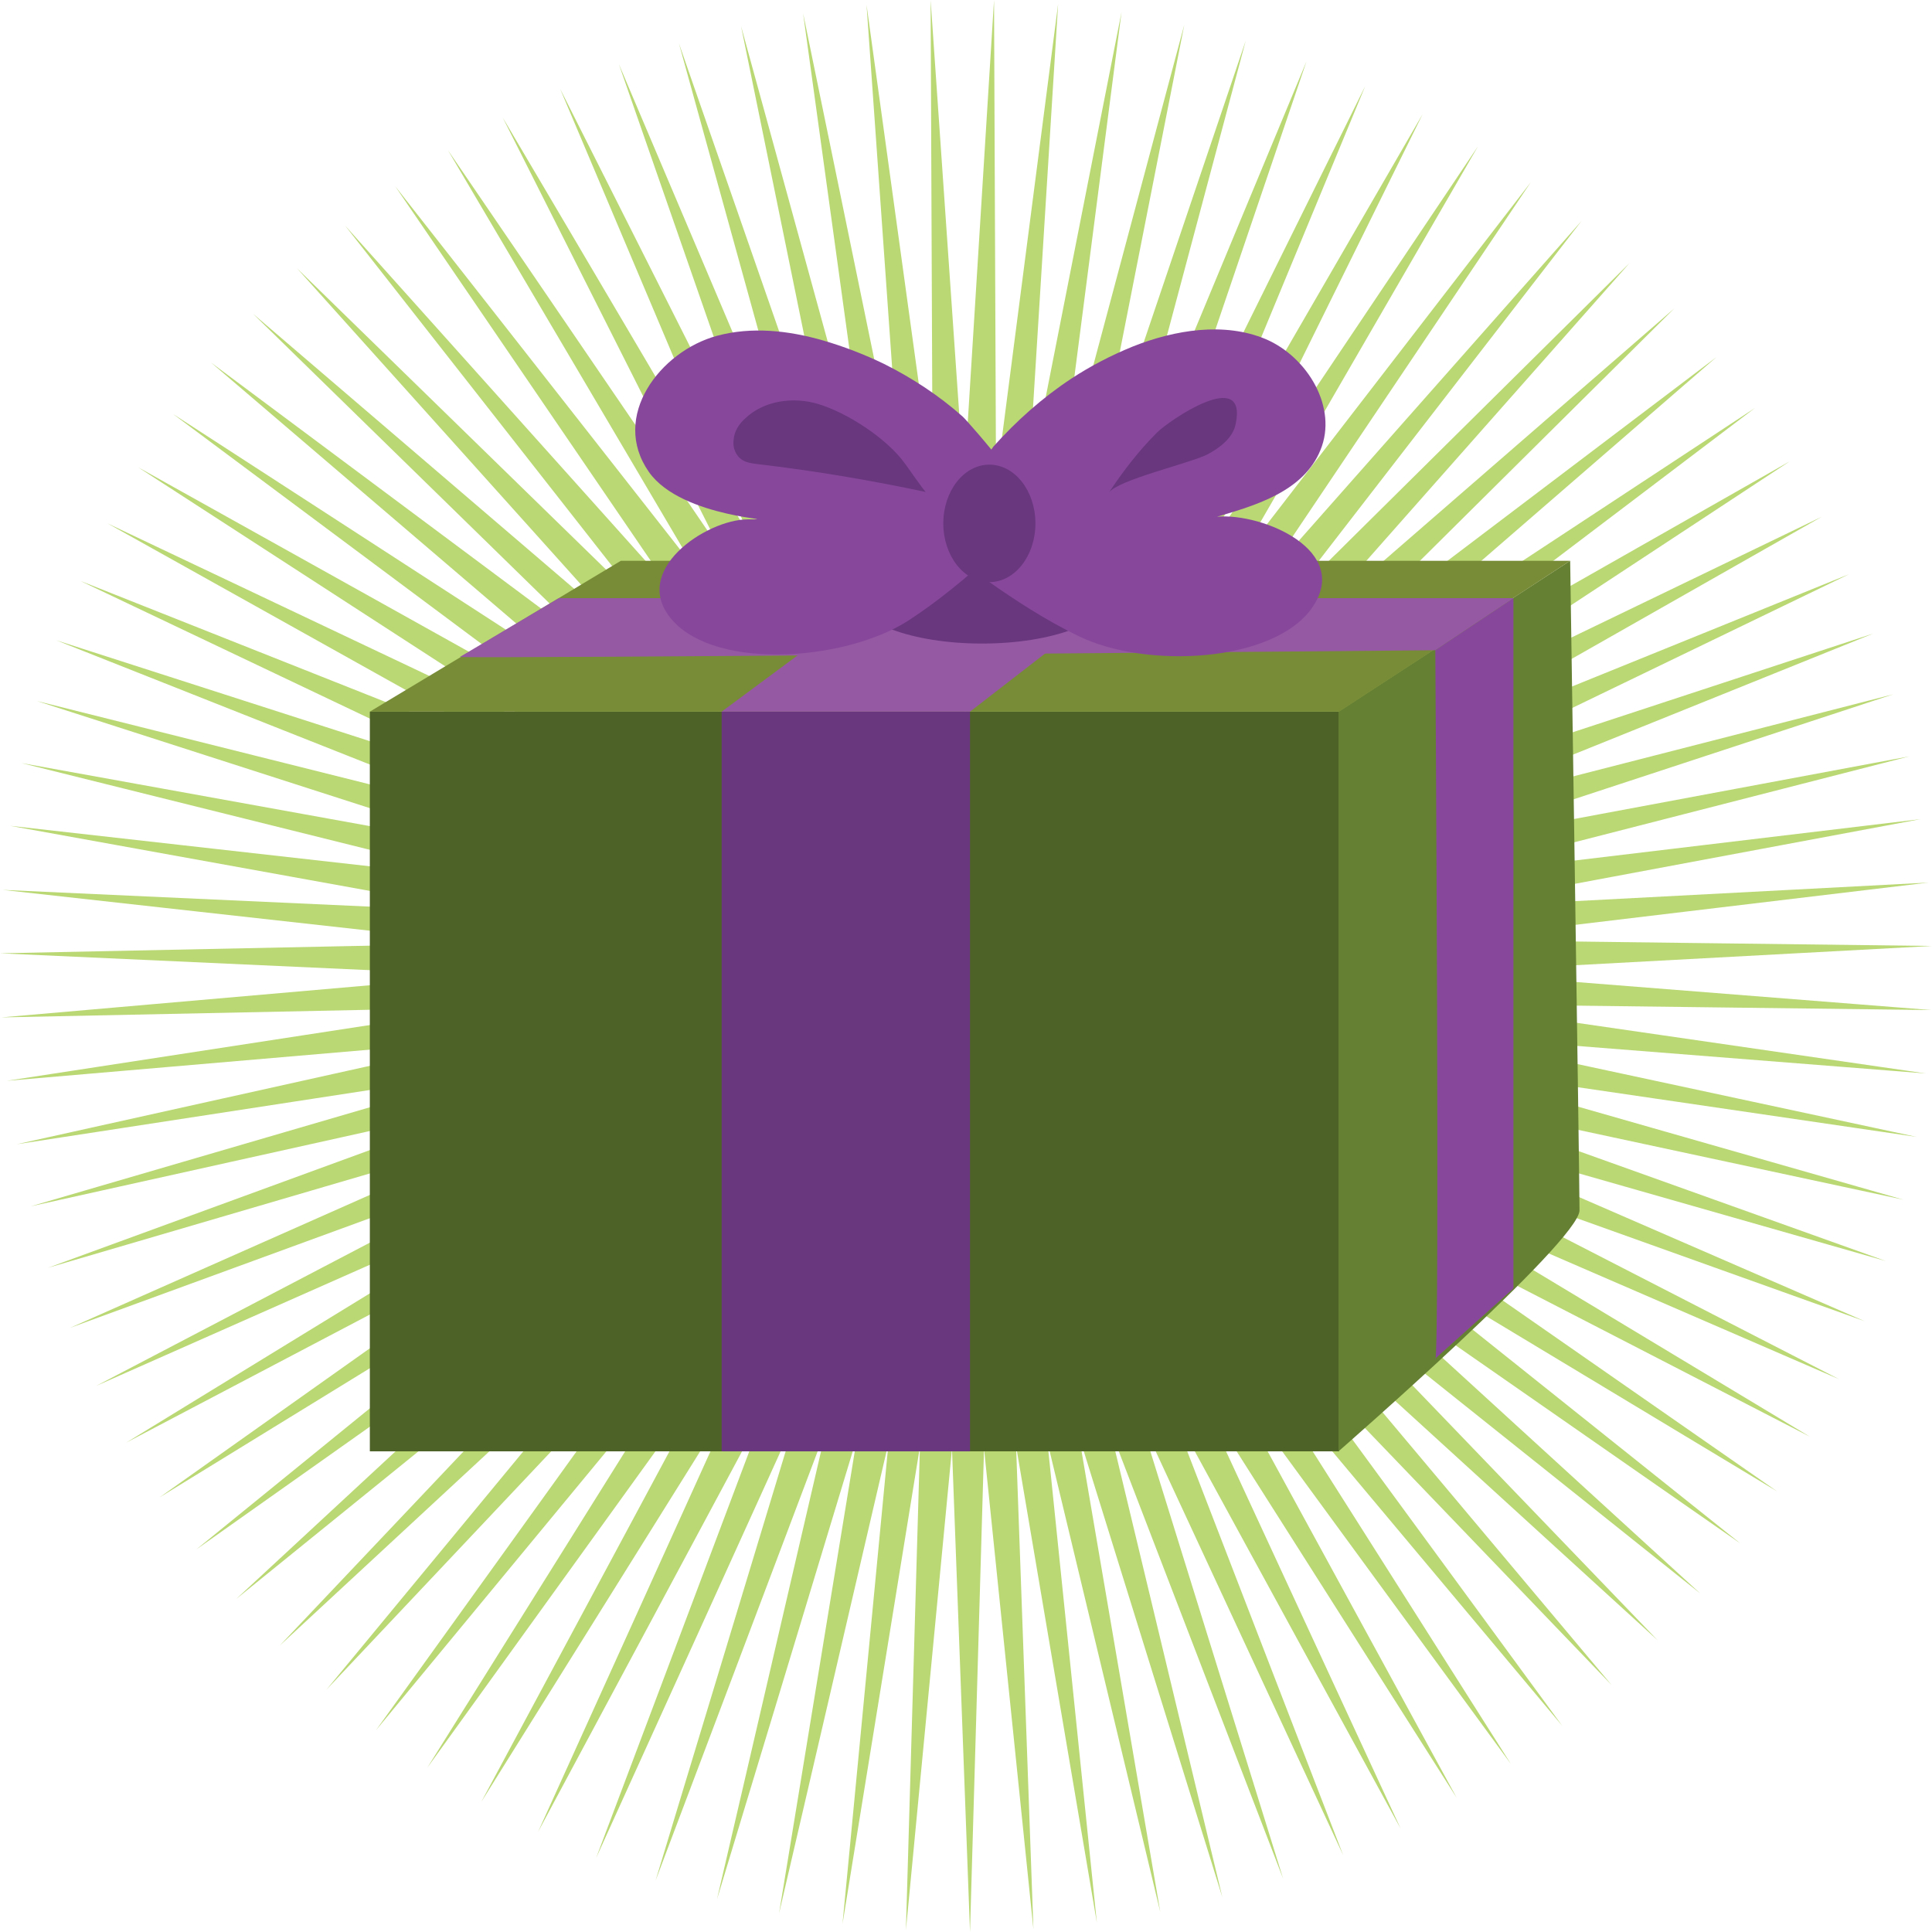 <svg id="Layer_1" xmlns="http://www.w3.org/2000/svg" viewBox="0 0 289.4 289.4"><style>.st0{fill:#BAD874;} .st1{fill:#4D6227;} .st2{fill:#658033;} .st3{fill:#788C37;} .st4{fill:#69377E;} .st5{fill:#9559A3;} .st6{fill:#87489B;}</style><path class="st0" d="M126.2 288.2l6.9-72.1-16.4 70.5 11.7-71.4-21 69.3 16.4-70.6-25.6 67.8 21-69.3-29.9 65.9 25.5-67.7-34.2 63.8 29.9-66-38.4 61.5 34.3-63.9L64 264.8l38.4-61.4-46.1 55.8 42.3-58.8-49.7 52.7L95 197.3l-53.1 49.2 49.8-52.6-56.3 45.6 53.1-49.2-59.1 41.8 56.2-45.7-61.7 37.9L83 182.4l-64.1 33.7 61.7-37.8-66.2 29.3L78.6 174l-68.1 24.9 66.3-29.4-69.6 20.4L75.3 165 4.6 180.7l69.5-20.3-71.6 11 70.7-15.7L1 161.9l71.6-11-72.4 1.5 72.2-6.3L0 142.8l72.4-1.5-72-8 72.4 3.3-71.3-12.9 72 8.1-70.3-17.5 71.3 12.9-69-22.2 70.3 17.6L8.4 95.9l69 22.2L12 87l67.3 26.7-63.2-35.3 65.4 31L20.7 70 84 105.3 25.9 62l60.8 39.4-55.1-47.1 58.1 43.3L37.9 47l55 47.1-48.4-53.9 51.9 50.6-44.7-57L100 87.7 59.2 27.9l44.7 57-36.8-62.4 40.8 59.8-32.6-64.7L112.1 80 83.9 13.3 116.5 78 92.7 9.6 121 76.3 101.7 6.5l23.8 68.4-14.5-71 19.2 69.9L120.3 2l14.6 71L129.8.7l9.9 71.8-.3-72.5 5 72.3L148.9 0l.3 72.4L158.5.6 154 72.9l14-71.1-9.3 71.9 18.7-70-14 71 23.2-68.6-18.7 70 27.8-66.9-23.3 68.6 32.1-64.9-27.7 66.9 36.3-62.7-32.1 65 40.4-60.2-36.3 62.7 44.2-57.3-40.4 60.1 48-54.3-44.3 57.3 51.5-51-48 54.3 54.7-47.5-51.4 51 57.7-43.7-54.7 47.4 60.5-39.8-57.8 43.8 63-35.8-60.5 39.8 65.3-31.5-63 35.8L277 86l-65.2 31.5 68.8-22.6-67.2 27.1 70.2-18-68.8 22.6 71.2-13.3-70.2 18 71.9-8.6-71.1 13.3 72.3-3.8-71.9 8.6 72.4.9-72.3 3.9 72.2 5.7-72.5-.9 71.7 10.4-72.2-5.7 70.8 15.2-71.6-10.5 69.6 19.9-70.8-15.2 68.2 24.4-69.7-19.9 66.5 28.9-68.2-24.4 64.4 33.1-66.5-28.8 62.1 37.4-64.4-33.2 59.5 41.4-62.1-37.4 56.6 45.2-59.5-41.4 53.5 48.9-56.6-45.2 50.2 52.2-53.5-48.8 46.6 55.5-50.2-52.3 42.8 58.4-46.5-55.5 38.8 61.2-42.8-58.5 34.7 63.6-38.8-61.1 30.4 65.7-34.7-63.6 26.1 67.6-30.5-65.7 21.5 69.2-26-67.6 16.9 70.4-21.5-69.2 12.2 71.4-16.9-70.4 7.4 72-12.1-71.4 2.6 72.4-7.4-72-2.1 72.4-2.7-72.4-6.9 72.1 2.1-72.4z"/><path class="st1" d="M55.4 106.6h145.2v110.8H55.4z"/><path class="st2" d="M235.2 84l-34.7 22.6v110.8s36.1-31.5 36.1-36.1-1.4-97.3-1.4-97.3z"/><path class="st3" d="M235.2 84H93l-37.6 22.6h145.2z"/><path class="st4" d="M108.1 106.6h37.2v110.8h-37.2z"/><path class="st5" d="M108.1 106.6L138.6 84h35.9l-29.2 22.6z"/><path class="st6" d="M215 203.8c.7-2.1 0-106.4 0-106.4l11.7-7.8V193L215 203.5"/><path class="st5" d="M68.9 98.4c1.2.3 146.1-1 146.1-1l11.7-7.8h-143l-14.8 8.8z"/><ellipse class="st4" cx="147.1" cy="89.2" rx="19.1" ry="7.2"/><path class="st6" d="M132.4 54.5c-2.9-1.4-6-2.6-9.1-3.5-5.2-1.5-10.7-2.1-15.9-.7-8.5 2.3-16 12.1-10.2 20.4 5 7.1 21 7.1 14.8 7.1S94.1 85.6 100.8 93c6.7 7.4 25.8 6 35.2 0 9.3-6 17.6-15 18.6-15.2 2.7-.6-9.5-14.6-10.4-15.4-3.6-3.2-7.6-5.8-11.8-7.9z"/><path class="st6" d="M160.5 56.7c2.9-1.9 6-3.5 9.2-4.8 6.3-2.5 13.7-3.7 19.9-1.1 6.3 2.7 10.8 10.3 8.2 16.6-2.5 6.2-9.7 8.3-15.5 10 6.8-.6 20.3 5.1 14.2 13.7-5.8 8.2-24.9 9.1-34.9 4.2-10-4.8-19.2-12.7-20.3-12.9-2.6-.3 6.7-14.4 7.5-15.5 3.4-3.8 7.3-7.3 11.7-10.2z"/><ellipse class="st4" cx="148.2" cy="78.4" rx="6.9" ry="8.8"/><path class="st4" d="M135.6 69.5c-2.7-3.8-8.7-7.7-13.1-9-3.7-1.1-8.1-.5-10.9 2.2-.9.8-1.6 1.9-1.7 3.1-.2 1.2.3 2.5 1.3 3.1.6.4 1.4.5 2.1.6 8.6 1 16.9 2.4 25.4 4.2-.1.1-3-4.1-3.1-4.2zm30.5 4.3c2.1-3.2 4.5-6.3 7.2-9 1.8-1.8 13.6-9.9 11.8-1.3-.4 2.1-2.4 3.6-4.3 4.6-2.6 1.3-13.4 3.8-14.7 5.7z"/></svg>